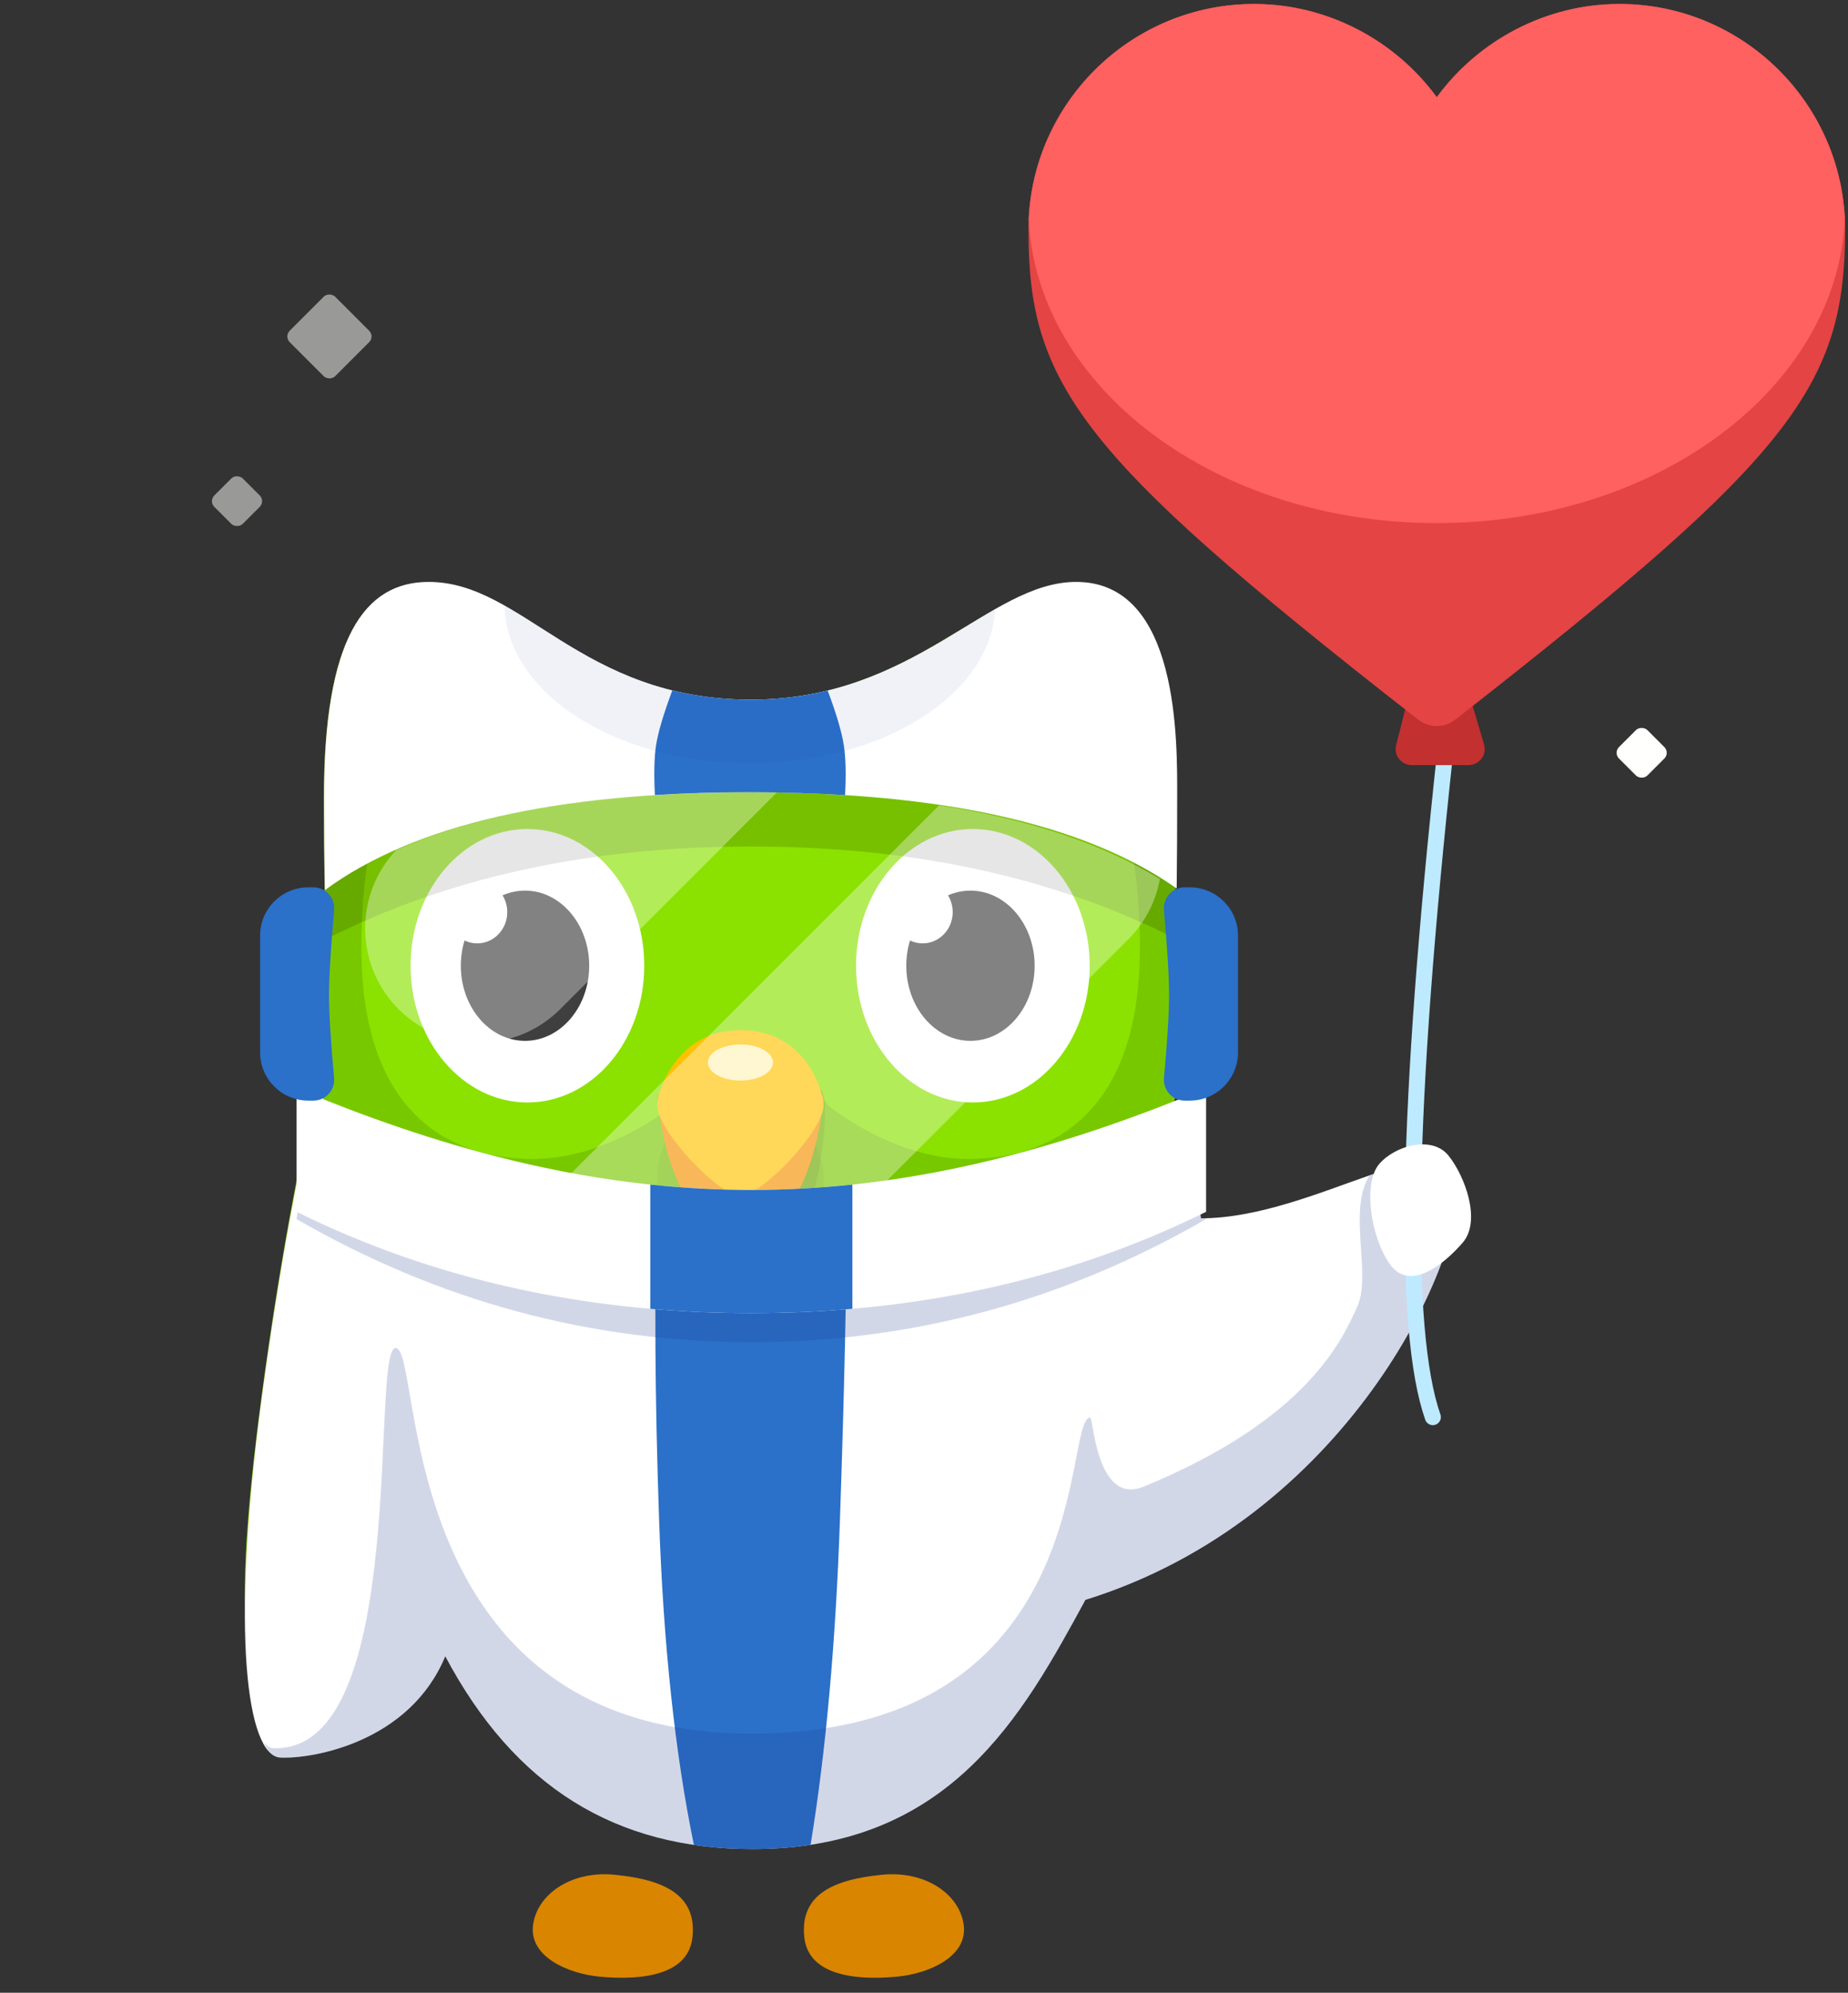<?xml version="1.0" encoding="UTF-8"?><svg width="230px" height="248px" viewBox="0 0 230 248" version="1.1" xmlns="http://www.w3.org/2000/svg" xmlns:xlink="http://www.w3.org/1999/xlink"><rect x="0" y="0" width="230" height="248" fill="#333333" stroke="none"/><title>duo-ballon</title><desc>Created with Sketch.</desc><defs/><g id="Page-1" stroke="none" stroke-width="1" fill="none" fill-rule="evenodd"><g id="duo-ballon"><g id="Group-7" transform="translate(25, 0)"><g id="Group-4" transform="translate(5.474, 71.567)"><g id="Group-4-Copy-2" transform="translate(0, 0.948)"><g id="Page-1"><path d="M45.988,160.798 C52.103,161.384 56.26,163.267 55.713,168.55 C55.167,173.834 48.098,173.859 44.138,173.48 C40.177,173.101 35.46,171.002 35.854,167.19 C36.248,163.378 40.464,160.269 45.988,160.798" id="Fill-1" fill="#D98500"/><path d="M79.35,160.798 C73.235,161.384 69.078,163.267 69.625,168.55 C70.17,173.834 77.239,173.859 81.2,173.48 C85.16,173.101 89.877,171.002 89.484,167.19 C89.09,163.378 84.874,160.269 79.35,160.798" id="Fill-4" fill="#D98500"/><path d="M112.576,99.718 C109.802,78.993 117.865,63.713 116.249,55.449 C115.974,52.832 115.786,50.171 115.756,47.933 C115.748,47.384 115.725,46.937 115.692,46.56 C115.877,39.572 115.915,32.854 115.915,26.662 C115.915,19.846 116.227,0 103.356,0 C92.444,0 83.359,14.574 62.917,14.574 C41.74,14.574 34.591,0 22.834,0 C14.817,0 9.829,7.03 9.829,26.748 C9.829,34.3 9.958,41.474 10.218,48.286 C10.211,48.471 10.203,48.651 10.201,48.861 C10.136,53.628 9.364,60.314 8.528,64.4 C6.822,71.907 4.361,84.229 2.097,101.141 C-1.886,130.9 0.322,136.873 4.414,137.068 C8.472,137.261 20.538,135.132 24.943,124.417 C33.569,140.711 46.12,148.483 63.184,148.483 C81.216,148.483 93.088,138.917 100.906,124.515 C105.343,135.144 112.576,99.718 112.576,99.718 Z" id="Fill-6" fill="#78C800"/><path d="M97.432,16.699 C92.81,16.699 89.221,19.965 88.286,19.965 C87.917,19.965 87.844,19.68 87.844,19.302 C87.844,18.119 89.245,17.717 89.245,17.172 C89.245,16.841 88.655,16.77 88.483,16.77 C83.91,16.77 76.952,25.312 75.895,25.312 C75.526,25.312 75.453,24.839 75.453,24.532 C75.453,23.088 76.78,22.212 76.78,21.81 C76.78,21.408 76.46,21.266 76.214,21.266 C73.952,21.266 68.995,26.153 62.95,26.186 C56.906,26.153 51.949,21.266 49.686,21.266 C49.44,21.266 49.12,21.408 49.12,21.81 C49.12,22.212 50.448,23.088 50.448,24.532 C50.448,24.839 50.375,25.312 50.006,25.312 C48.948,25.312 41.991,16.77 37.418,16.77 C37.246,16.77 36.655,16.841 36.655,17.172 C36.655,17.717 38.057,18.119 38.057,19.302 C38.057,19.68 37.983,19.965 37.615,19.965 C36.68,19.965 33.091,16.699 28.469,16.699 C22.863,16.699 14.504,23.23 14.504,45.378 C14.504,66.959 26.452,71.717 35.893,71.717 C45.334,71.717 53.35,65.019 53.35,65.019 L57.185,59.292 L62.95,56.529 L68.716,59.292 L72.551,65.019 C72.551,65.019 80.567,71.717 90.007,71.717 C99.448,71.717 111.397,66.959 111.397,45.378 C111.397,23.23 103.038,16.699 97.432,16.699" id="Fill-8" fill="#8BE200"/><path d="M49.709,47.673 C49.709,57.07 43.198,64.689 35.167,64.689 C27.136,64.689 20.626,57.07 20.626,47.673 C20.626,38.275 27.136,30.656 35.167,30.656 C43.198,30.656 49.709,38.275 49.709,47.673" id="Fill-10" fill="#FFFFFF"/><path d="M42.856,47.673 C42.856,52.835 39.28,57.02 34.868,57.02 C30.456,57.02 26.88,52.835 26.88,47.673 C26.88,42.51 30.456,38.325 34.868,38.325 C39.28,38.325 42.856,42.51 42.856,47.673" id="Fill-12" fill="#3F3F3F"/><path d="M32.66,41 C32.66,43.148 30.985,44.89 28.919,44.89 C26.852,44.89 25.177,43.148 25.177,41 C25.177,38.851 26.852,37.109 28.919,37.109 C30.985,37.109 32.66,38.851 32.66,41" id="Fill-14" fill="#FFFFFF"/><path d="M105.149,47.673 C105.149,57.07 98.639,64.689 90.607,64.689 C82.577,64.689 76.067,57.07 76.067,47.673 C76.067,38.275 82.577,30.656 90.607,30.656 C98.639,30.656 105.149,38.275 105.149,47.673" id="Fill-16" fill="#FFFFFF"/><path d="M98.296,47.673 C98.296,52.835 94.72,57.02 90.308,57.02 C85.897,57.02 82.321,52.835 82.321,47.673 C82.321,42.51 85.897,38.325 90.308,38.325 C94.72,38.325 98.296,42.51 98.296,47.673" id="Fill-18" fill="#3F3F3F"/><path d="M88.1,41 C88.1,43.148 86.425,44.89 84.359,44.89 C82.293,44.89 80.618,43.148 80.618,41 C80.618,38.851 82.293,37.109 84.359,37.109 C86.425,37.109 88.1,38.851 88.1,41" id="Fill-20" fill="#FFFFFF"/><path d="M112.763,47.343 C112.876,47.72 112.999,48.107 113.135,48.503 C113.112,48.43 113.086,48.359 113.064,48.286 C112.962,47.959 112.863,47.647 112.763,47.343" id="Fill-22" fill="#71B200"/><path d="M52.626,65.296 C52.626,68.265 55.712,87.654 62.138,87.654 C68.955,87.654 72.206,72.985 72.206,65.776 C72.206,58.566 66.84,65.864 66.84,65.864 L59.916,67.356 C59.916,67.356 52.626,62.328 52.626,65.296" id="Fill-24" fill="#71B200"/></g><rect id="Rectangle-2" fill-opacity="0.06" fill="#000000" x="51.329" y="63.757" width="20.712" height="25.144" rx="10.356"/><path d="M51.329,63.757 C51.329,63.757 52.332,80.819 61.777,80.819 C70.933,80.819 72.041,63.787 72.041,63.787" id="Fill-26" fill="#F49000"/><path d="M72.041,64.943 C72.041,68.283 64.271,76.329 61.642,76.329 C59.083,76.329 51.329,68.283 51.329,65.027 C51.329,63.19 53.865,55.675 61.642,55.675 C70.181,55.675 72.041,63.857 72.041,64.943 Z" id="Fill-28" fill="#FFC200"/><path d="M65.737,59.716 C65.737,60.956 63.923,61.961 61.685,61.961 C59.447,61.961 57.633,60.956 57.633,59.716 C57.633,58.476 59.447,57.471 61.685,57.471 C63.923,57.471 65.737,58.476 65.737,59.716" id="Fill-30" fill="#FFF3B8"/></g><g id="Group-2" transform="translate(0, 20.854)"><g id="Rectangle-4" transform="translate(0, 41.708)"><path d="M117.2,1.424 C117.343,3.643 117.649,7.463 118.996,17.493 C133.385,17.493 150.12,4.448 150.859,13.666 C151.599,22.883 137.127,54.876 104.616,64.975 C96.798,79.334 87.754,95.984 63.183,95.984 C46.119,95.984 33.568,88.236 24.943,71.992 C20.537,82.674 8.472,84.797 4.414,84.604 C0.322,84.41 -1.887,69.502 2.097,39.834 C4.361,22.974 6.822,10.689 8.528,3.205 C8.714,2.295 8.898,1.255 9.071,0.136 L9.906,3.364 C20.921,11.426 45.918,15.99 63.036,15.99 C80.154,15.99 104.848,11.426 116.166,3.364 L117.2,1.424 L117.2,1.424 Z" id="Mask" fill="#FFFFFF"/><path d="M51.323,15.388 C50.951,26.523 51.028,39.71 51.554,54.948 C52.092,70.551 53.536,84.058 55.886,95.47 C58.22,95.814 60.652,95.984 63.183,95.984 C65.758,95.984 68.162,95.802 70.411,95.458 C72.317,83.828 73.536,70.325 74.066,54.948 C74.586,39.908 74.88,26.714 74.951,15.365 C70.767,15.778 66.725,15.99 63.036,15.99 C59.415,15.99 55.442,15.786 51.323,15.388 L51.323,15.388 Z" id="Combined-Shape" fill="#2B70C9"/><path d="M117.728,7.286 C101.701,14.147 83.47,17.577 63.036,17.577 C42.555,17.577 24.287,14.131 8.234,7.239 L8.234,6.094 L6.437,17.587 C24.111,27.795 42.977,32.9 63.036,32.9 C83.094,32.9 101.961,27.795 119.634,17.587 L119.618,17.485 C119.41,17.49 119.203,17.493 118.996,17.493 C118.388,12.968 117.992,9.706 117.728,7.286 L117.728,7.286 Z" id="Combined-Shape" fill-opacity="0.2" fill="#1F3B8F"/><path d="M2.968,83.832 C2.805,83.555 2.63,83.204 2.391,82.767 C2.963,83.161 2.824,83.443 3.849,83.443 C20.572,83.443 15.555,33.631 18.771,33.631 C22.243,33.631 17.993,81.602 63.008,81.626 C106.339,81.626 101.744,42.285 105.218,42.285 C105.607,42.285 105.981,53.303 111.866,50.884 C132.421,42.437 136.645,32.432 138.455,28.469 C140.264,24.505 137.214,16.473 139.978,12.156 C139.98,12.152 139.983,12.148 139.986,12.144 C146.092,10.02 150.488,9.041 150.859,13.666 C151.599,22.883 137.127,54.876 104.616,64.975 C96.798,79.334 87.754,95.984 63.183,95.984 C46.119,95.984 33.568,88.236 24.943,71.992 C20.537,82.674 8.472,84.797 4.414,84.604 C3.899,84.58 3.414,84.323 2.968,83.832 L2.968,83.832 Z" id="Combined-Shape" fill-opacity="0.2" fill="#1F3B8F"/></g><path d="M149.42,0.93 C144.588,45.409 144.066,73.079 147.853,83.94" id="Path-2" stroke="#BEEAFF" stroke-width="2" stroke-linecap="round"/><path d="M141.166,52.46 C139.204,54.774 140.023,61.294 142.475,64.864 C144.927,68.433 149.253,64.929 151.583,62.216 C153.913,59.503 151.844,53.912 149.791,51.381 C147.739,48.85 143.128,50.146 141.166,52.46 Z" id="Path-3" fill="#FFFFFF"/></g><path d="M10.031,26.225 L116.041,26.225 L116.041,45.364 C100.896,37.644 83.228,33.783 63.036,33.783 C42.844,33.783 25.175,37.644 10.031,45.364 L10.031,26.225 Z" id="Rectangle-6" fill-opacity="0.15" fill="#000000"/><g id="Rectangle-4" transform="translate(9.858, 0.853)"><path d="M0.104,38.356 C0.034,34.634 -7.10542736e-15,30.813 -7.10542736e-15,26.89 C-7.10542736e-15,7.068 4.992,0 13.016,0 C24.784,0 31.939,14.651 53.134,14.651 C73.595,14.651 82.688,0 93.609,0 C106.492,0 106.179,19.952 106.179,26.804 C106.179,30.425 106.167,34.225 106.119,38.154 C94.778,30.172 77.08,26.18 53.027,26.18 C28.772,26.18 11.131,30.239 0.104,38.356 L0.104,38.356 Z" id="Mask" fill="#FFFFFF"/><path d="M64.844,26.533 C64.979,23.91 64.925,21.831 64.684,20.295 C64.426,18.651 63.757,16.392 62.679,13.518 C59.784,14.225 56.625,14.651 53.134,14.651 C49.487,14.651 46.255,14.217 43.345,13.499 C42.249,16.435 41.576,18.701 41.326,20.295 C41.092,21.784 41.041,23.864 41.174,26.536 C44.932,26.299 48.883,26.18 53.027,26.18 C57.153,26.18 61.092,26.298 64.844,26.533 L64.844,26.533 Z" id="Combined-Shape" fill="#2B70C9"/><path d="M22.462,2.935 C22.648,13.799 36.252,22.569 53.005,22.569 C69.528,22.569 82.987,14.039 83.533,3.381 C75.917,7.708 67.219,14.651 53.134,14.651 C38.03,14.651 30.056,7.211 22.462,2.935 L22.462,2.935 Z" id="Combined-Shape" fill-opacity="0.07" fill="#1F3B8F"/></g><path d="M66.224,27.048 L39.245,54.026 C33.692,59.579 24.69,59.579 19.137,54.026 C13.682,48.572 13.586,39.788 18.848,34.216 C29.687,29.415 44.268,27.015 62.59,27.015 C63.818,27.015 65.029,27.026 66.224,27.048 L66.224,27.048 Z" id="Combined-Shape" fill-opacity="0.35" fill="#FFFFFF"/><path d="M40.092,74.973 L86.407,28.658 C97.562,30.373 106.722,33.431 113.887,37.831 C113.387,40.578 112.076,43.205 109.953,45.329 L79.465,75.816 C74.163,76.377 68.687,76.657 63.036,76.657 C55.039,76.657 47.391,76.096 40.092,74.973 L40.092,74.973 Z" id="Combined-Shape" fill-opacity="0.35" fill="#FFFFFF"/><g id="Rectangle-8" transform="translate(6.437, 63.68)"><path d="M113.197,15.566 C96.181,23.969 77.315,28.17 56.599,28.17 C35.882,28.17 17.016,23.969 1.79102542e-14,15.566 L-1.13686838e-13,0.208 C16.58,7.089 35.446,12.847 56.599,12.847 C77.751,12.847 96.617,7.089 113.197,0.197 L113.197,15.566 Z" id="Mask" fill="#FFFFFF"/><path d="M69.176,12.177 L69.176,27.634 C65.062,27.991 60.87,28.17 56.599,28.17 C52.327,28.17 48.135,27.991 44.021,27.634 L44.021,12.177 C48.12,12.611 52.312,12.847 56.599,12.847 C60.885,12.847 65.077,12.611 69.176,12.177 Z" id="Combined-Shape" fill="#2B70C9"/></g><path d="M7.896,38.864 L8.531,38.864 L8.531,65.406 L7.896,65.406 L7.896,65.406 C4.582,65.406 1.896,62.719 1.896,59.406 L1.896,44.864 L1.896,44.864 C1.896,41.55 4.582,38.864 7.896,38.864 Z M8.531,38.864 L8.531,38.864 C9.963,38.864 11.124,40.025 11.124,41.457 C11.124,41.534 11.121,41.61 11.114,41.686 C10.688,46.495 10.475,50.021 10.475,52.264 C10.475,54.496 10.686,57.936 11.108,62.585 L11.108,62.585 C11.237,64.008 10.188,65.266 8.765,65.395 C8.687,65.402 8.609,65.406 8.531,65.406 L8.531,65.406 L8.531,38.864 Z" id="Combined-Shape" fill="#2B70C9"/><path d="M120.379,38.864 L121.014,38.864 L121.014,65.406 L120.379,65.406 C117.065,65.406 114.379,62.719 114.379,59.406 L114.379,44.864 C114.379,41.55 117.065,38.864 120.379,38.864 Z M123.607,41.457 C123.607,41.534 123.604,41.61 123.597,41.686 C123.171,46.495 122.957,50.021 122.957,52.264 C122.957,54.496 123.168,57.936 123.59,62.585 C123.719,64.008 122.671,65.266 121.248,65.395 C121.17,65.402 121.092,65.406 121.014,65.406 L121.014,38.864 C122.446,38.864 123.607,40.025 123.607,41.457 Z" id="Combined-Shape" fill="#2B70C9" transform="translate(118.993, 52.135) scale(-1, 1) translate(-118.993, -52.135)"/></g><rect id="spark-d" fill="#FFFFFE" opacity="0.5" transform="translate(16, 41.871) rotate(-45) translate(-16, -41.871)" x="12" y="37.871" width="8" height="8" rx="1"/><rect id="spark-c" fill="#FFFFFE" opacity="0.5" transform="translate(4.5, 62.371) rotate(-45) translate(-4.5, -62.371)" x="2" y="59.871" width="5" height="5" rx="1"/><rect id="spark-b" fill="#FFFFFE" transform="translate(179.32, 93.688) rotate(-45) translate(-179.32, -93.688)" x="176.82" y="91.188" width="5" height="5" rx="1"/><g id="Group-6" transform="translate(102.634, 0.044)"><path d="M47.369,87.777 L55.646,87.777 L57.068,92.61 L57.068,92.61 C57.38,93.67 56.773,94.782 55.714,95.094 C55.53,95.147 55.34,95.175 55.149,95.175 L48.068,95.175 L48.068,95.175 C46.963,95.175 46.068,94.279 46.068,93.175 C46.068,93.01 46.088,92.845 46.129,92.685 L47.369,87.777 Z" id="Rectangle-5" fill="#C23030"/><path d="M51.177,90.316 C50.735,90.316 50.288,90.236 49.858,90.074 C49.466,89.926 49.111,89.719 48.801,89.46 C26.191,71.811 15.406,62.252 9.013,54.207 C1.835,45.173 0.393,38.038 0.373,28.813 C0.367,28.722 0.365,28.634 0.365,28.543 C0.365,13.052 12.966,0.45 28.457,0.45 C37.518,0.45 45.967,4.917 51.185,12.052 C56.402,4.917 64.855,0.45 73.914,0.45 C89.404,0.45 102.009,13.052 102.009,28.543 C101.98,38.031 100.536,45.17 93.35,54.206 C86.957,62.253 76.159,71.816 53.528,89.482 C53.252,89.706 52.94,89.894 52.604,90.034 C52.153,90.22 51.667,90.316 51.177,90.316 Z" id="Fill-1" fill="#E44444"/><path d="M0.397,27.185 C1.362,48.228 23.732,65.059 51.187,65.059 C78.642,65.059 101.012,48.229 101.977,27.185 C101.266,12.323 88.949,0.45 73.914,0.45 C64.855,0.45 56.402,4.917 51.185,12.052 C45.967,4.917 37.518,0.45 28.457,0.45 C13.422,0.45 1.108,12.323 0.397,27.185 Z" id="Combined-Shape" fill="#FF6060"/></g></g></g></g></svg>